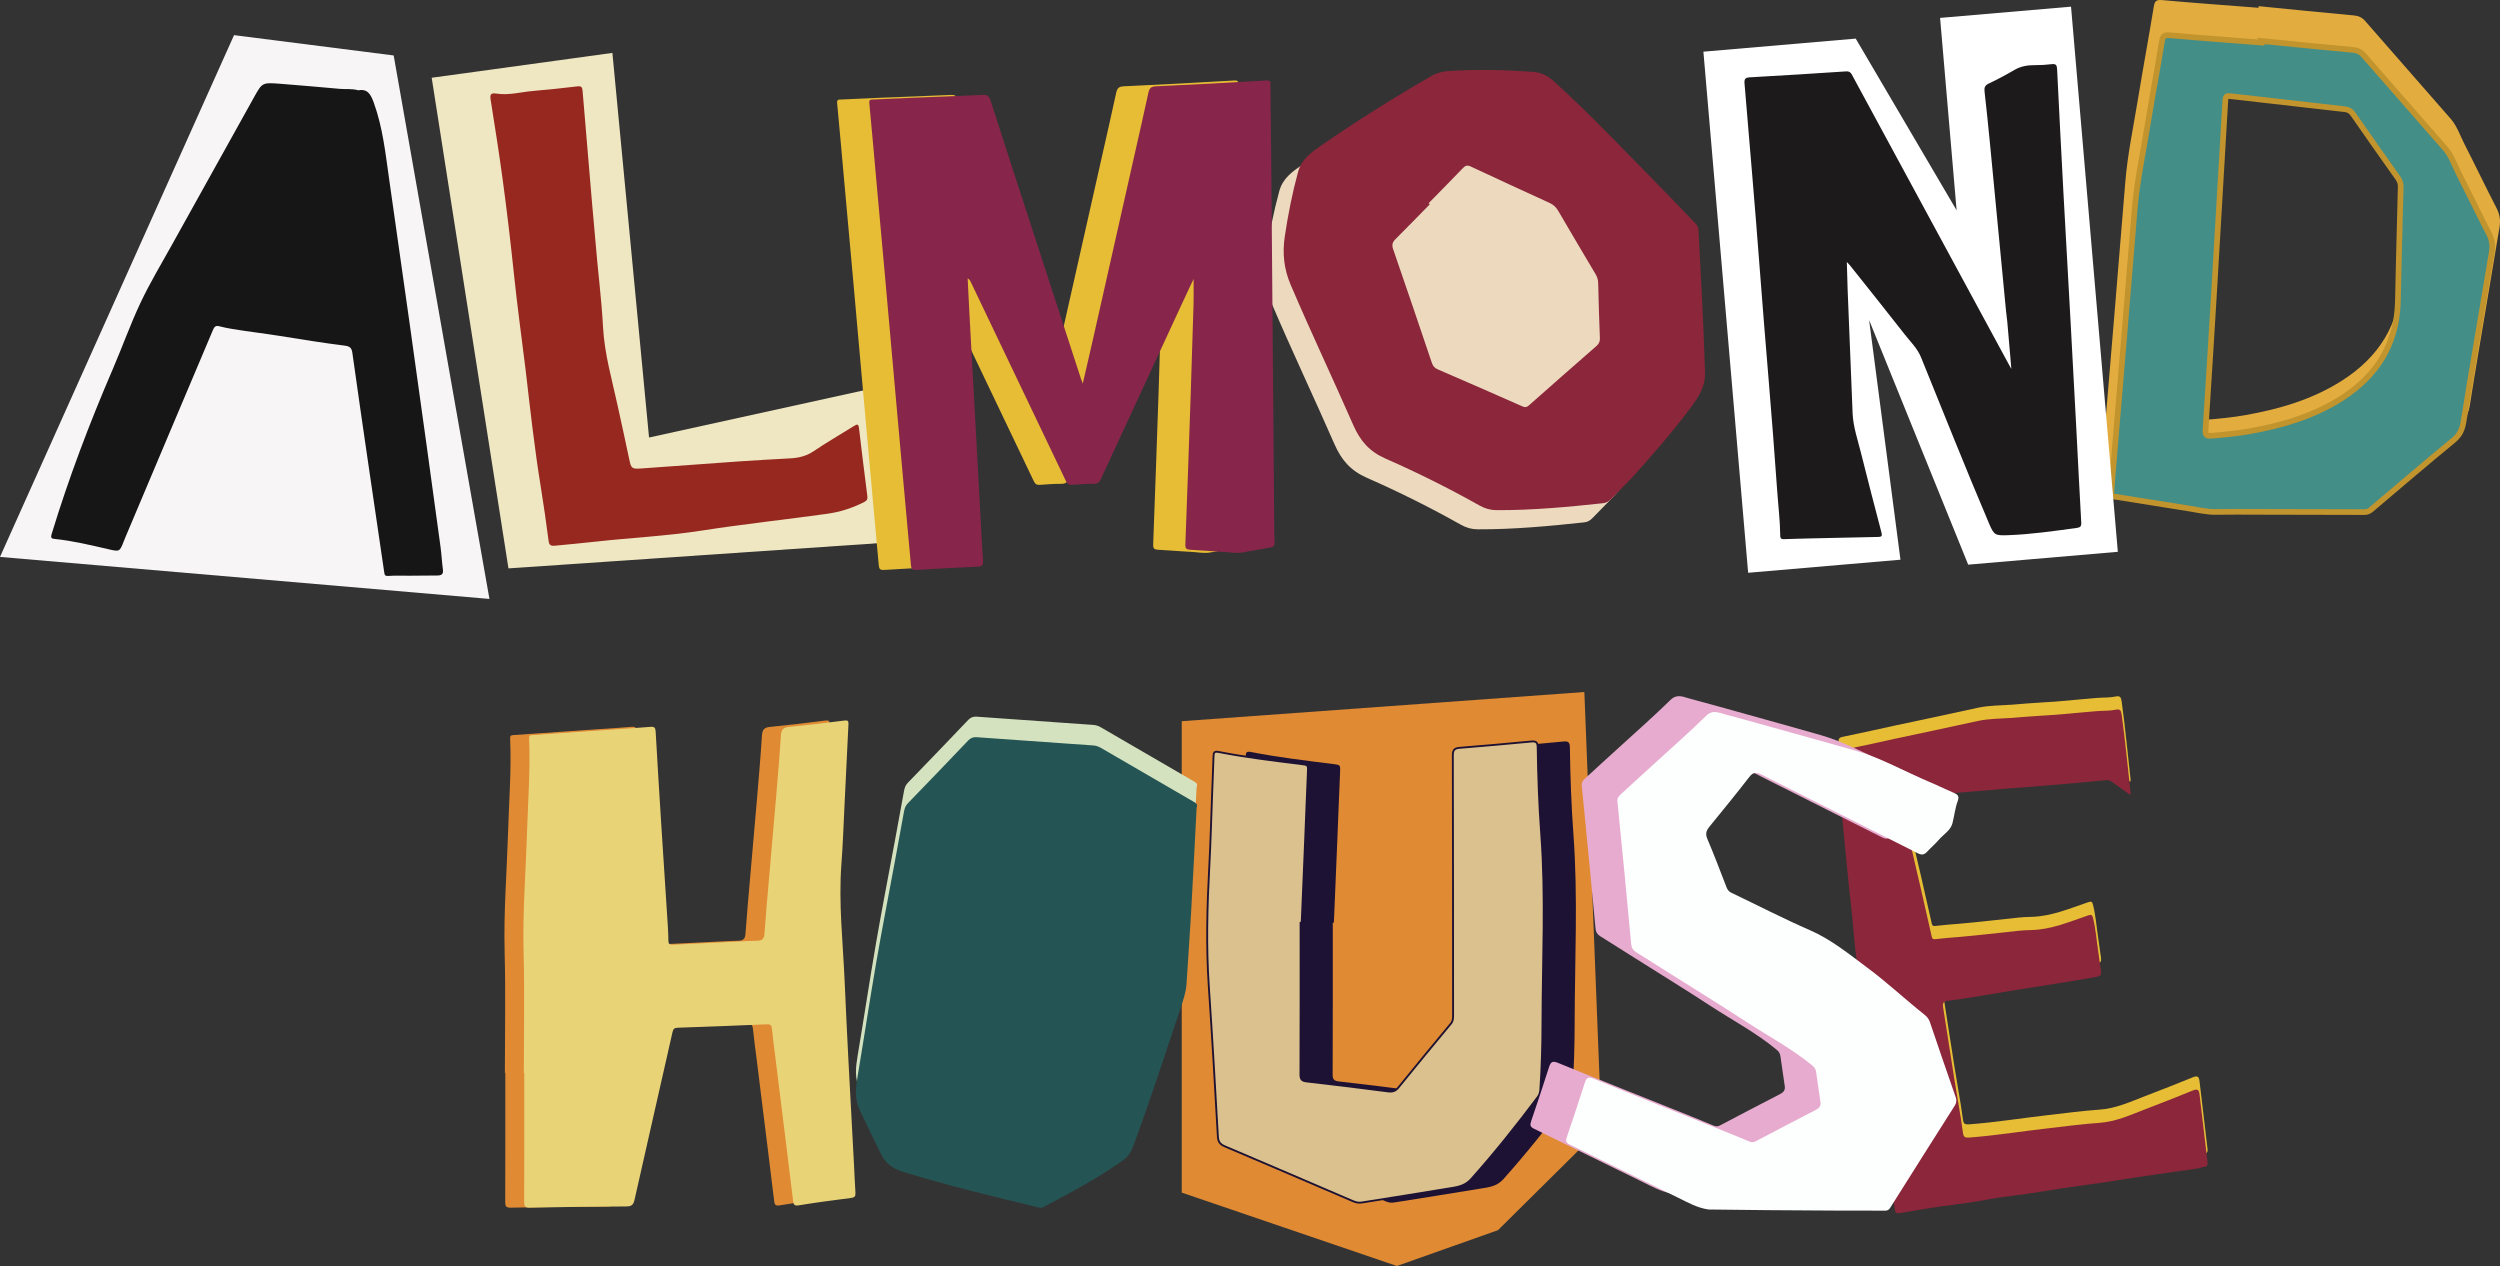 <?xml version="1.0" encoding="UTF-8"?>
<svg id="Layer_1" data-name="Layer 1" xmlns="http://www.w3.org/2000/svg" viewBox="0 0 1322.154 669.53">
  <rect x="0" y="0" width="1322.154" height="669.53" fill="#333333" stroke="none"/>
  <defs>
    <style>
      .cls-1 {
        fill: #d4e2bf;
      }

      .cls-2 {
        fill: #87264a;
      }

      .cls-3 {
        fill: #171616;
      }

      .cls-4 {
        fill: #e08a34;
      }

      .cls-5 {
        fill: #97281f;
      }

      .cls-6 {
        fill: #e6abce;
      }

      .cls-7 {
        fill: #8b263b;
      }

      .cls-8 {
        fill: #dbc18d;
        stroke: #1e1234;
      }

      .cls-8, .cls-9 {
        stroke-miterlimit: 10;
      }

      .cls-10 {
        fill: #1e1234;
      }

      .cls-11 {
        fill: #fff;
      }

      .cls-12 {
        fill: #1d1a1b;
      }

      .cls-13 {
        fill: #efe7c2;
      }

      .cls-9 {
        fill: #438e87;
        stroke: #c1942d;
        stroke-width: 3px;
      }

      .cls-14 {
        fill: #e2ac3f;
      }

      .cls-15 {
        fill: #eddabe;
      }

      .cls-16 {
        fill: #e9d377;
      }

      .cls-17 {
        fill: #f7f5f5;
      }

      .cls-18 {
        fill: #fdfefe;
      }

      .cls-19 {
        fill: #e7bd35;
      }

      .cls-20 {
        fill: #245554;
      }
    </style>
  </defs>
  <g>
    <g>
      <polygon class="cls-17" points="0 294.535 123.773 18.587 208.199 29.332 258.844 316.752 0 294.535"/>
      <path class="cls-3" d="M189.514,47.756c4.877-.863,6.531,2.037,8.186,6.602,4.765,13.146,6.167,26.861,8.12,40.505,3.615,25.254,7.198,50.512,10.754,75.775,3.064,21.768,6.085,43.543,9.1,65.318,2.461,17.77,4.911,35.541,7.306,53.32.539,4,.721,8.049,1.269,12.048.322,2.355-.882,2.999-2.783,3.03-4.968.08-9.938.09-14.907.118-3.727.021-7.467-.153-11.176.116-1.823.133-1.98-.489-2.195-1.978-2.729-18.887-5.561-37.76-8.317-56.643-2.89-19.805-5.763-39.612-8.537-59.434-.354-2.528-1.386-3.408-3.91-3.722-11.564-1.441-23.073-3.337-34.575-5.17-8.325-1.326-16.696-2.282-25.007-3.661-2.351-.39-4.696-.861-7-1.463-1.908-.499-2.61.543-3.228,2.007-7.462,17.677-14.945,35.345-22.413,53.02-7.952,18.821-15.895,37.647-23.839,56.472-.322.764-.631,1.534-.933,2.306-2.13,5.447-2.213,5.492-7.886,4.185-9.406-2.167-18.791-4.453-28.418-5.465-1.679-.176-2.515-.31-1.81-2.629,9.06-29.779,20.096-58.811,32.406-87.384,5.005-11.617,9.234-23.586,14.633-35.009,4.919-10.409,10.893-20.323,16.49-30.406,14.424-25.987,28.901-51.944,43.348-77.918,4.447-7.994,4.442-8.11,13.678-7.422,10.671.795,21.327,1.803,31.988,2.726,3.102.269,6.25-.213,9.655.754Z"/>
    </g>
    <g>
      <polygon class="cls-13" points="228.306 41.12 268.901 300.593 475.827 286.491 462.923 205.088 343.256 231.39 323.871 27.975 228.306 41.12"/>
      <path class="cls-5" d="M277.934,195.276c-2.05-16.612-4.347-33.199-6.081-49.845-1.767-16.959-3.759-33.888-6.047-50.779-1.896-13.999-4.109-27.956-6.324-41.909-.449-2.83.113-3.71,3.096-3.247,6.588,1.022,13.028-.868,19.537-1.413,7.782-.652,15.55-1.501,23.307-2.413,1.98-.233,2.518.411,2.67,2.246,1.668,20.182,3.397,40.359,5.11,60.537.527,6.21,1.165,12.409,1.659,18.624,1.219,15.325,3.243,30.598,4.066,45.94.764,14.242,4.738,27.754,7.716,41.511,2.039,9.418,4.173,18.817,6.114,28.256,1.014,4.933,1.361,5.332,6.42,4.964,17.225-1.254,34.449-2.535,51.678-3.728,9.027-.625,18.064-1.111,27.098-1.616,4.414-.247,8.454-1.152,12.288-3.752,6.957-4.717,14.28-8.894,21.406-13.367,1.656-1.039,2.374-1.171,2.644,1.16,1.388,11.98,2.893,23.946,4.415,35.91.197,1.549-.139,2.358-1.659,3.139-6.237,3.205-12.665,5.26-19.722,6.245-22.081,3.081-44.264,5.442-66.286,8.873-18.758,2.923-37.692,3.782-56.514,5.891-7.022.787-14.086,1.421-21.133,2.102-2.071.2-2.957-.278-3.251-2.488-1.258-9.476-2.56-18.95-4.103-28.382-3.392-20.731-5.662-41.606-8.102-62.46Z"/>
    </g>
    <path class="cls-14" d="M1194.528,3.262c16.782,1.654,33.558,3.367,50.351,4.901,2.547.233,4.332,1.069,6.007,2.993,15.019,17.251,30.154,34.402,45.177,51.649,3.422,3.928,5.023,8.953,7.357,13.519,5.713,11.176,11.119,22.509,16.877,33.661,1.727,3.345,2.224,6.577,1.6,10.208-2.345,13.651-4.596,27.318-6.881,40.979-2.958,17.685-6.013,35.355-8.8,53.066-.665,4.223-2.085,7.405-5.545,10.248-15.353,12.615-30.451,25.541-45.618,38.381-1.115.944-2.209,1.453-3.74,1.446-19.642-.087-39.284-.106-58.926-.133-7.835-.011-15.672-.099-23.504.036-5.006.086-9.806-1.119-14.675-1.88-13.792-2.157-27.563-4.44-41.355-6.599-1.481-.232-1.997-.693-1.836-2.227.336-3.203.462-6.428.73-9.639,4.089-49.137,8.269-98.267,12.233-147.415,1.187-14.713,4.258-29.102,6.636-43.611,2.691-16.421,5.732-32.785,8.423-49.207.469-2.864,1.127-3.878,4.331-3.592,17.011,1.521,34.048,2.745,51.076,4.073.028-.286.056-.572.083-.858ZM1168.088,140.769c-1.043,17.026-2.863,47.573-4.858,78.109-.204,3.123,1.066,3.303,3.444,3.113,6.948-.556,13.882-1.218,20.748-2.434,18.076-3.2,35.506-8.281,51.152-18.251,19.534-12.448,30.608-29.919,31.264-53.435.228-8.154.364-16.31.563-24.464.319-13.091.629-26.182,1.009-39.271.056-1.926-.489-3.474-1.594-5.033-8.317-11.73-16.613-23.476-24.794-35.301-1.228-1.775-2.57-2.536-4.66-2.769-20.706-2.309-41.402-4.699-62.099-7.086-3.916-.452-3.881-.49-4.12,3.589-1.747,29.905-3.506,59.81-6.055,103.235Z"/>
    <path class="cls-9" d="M1196.275,21.7c16.015,1.579,32.025,3.213,48.05,4.677,2.43.222,4.134,1.02,5.732,2.856,14.333,16.463,28.776,32.83,43.113,49.289,3.265,3.749,4.793,8.544,7.021,12.901,5.452,10.665,10.611,21.481,16.106,32.123,1.648,3.192,2.122,6.276,1.527,9.742-2.238,13.027-4.386,26.07-6.566,39.107-2.823,16.877-5.738,33.739-8.398,50.642-.634,4.03-1.989,7.067-5.292,9.78-14.652,12.038-29.059,24.374-43.534,36.628-1.064.901-2.108,1.386-3.569,1.38-18.744-.083-37.489-.101-56.234-.127-7.477-.01-14.956-.094-22.43.034-4.777.082-9.358-1.068-14.004-1.794-13.161-2.058-26.304-4.237-39.465-6.297-1.413-.221-1.906-.661-1.752-2.125.321-3.057.441-6.134.696-9.198,3.902-46.892,7.891-93.778,11.674-140.68,1.132-14.04,4.063-27.773,6.333-41.619,2.568-15.671,5.47-31.287,8.038-46.959.448-2.733,1.076-3.701,4.133-3.428,16.234,1.451,32.492,2.62,48.742,3.887.026-.273.053-.546.079-.819ZM1171.043,152.924c-.995,16.248-2.732,45.4-4.636,74.54-.195,2.981,1.017,3.153,3.287,2.971,6.63-.531,13.248-1.163,19.8-2.323,17.25-3.054,33.884-7.902,48.815-17.417,18.641-11.879,29.209-28.552,29.836-50.994.217-7.781.348-15.565.537-23.347.304-12.493.6-24.986.963-37.477.053-1.838-.467-3.316-1.521-4.803-7.937-11.194-15.854-22.403-23.662-33.688-1.172-1.694-2.453-2.42-4.447-2.643-19.76-2.204-39.511-4.484-59.262-6.762-3.737-.431-3.704-.468-3.931,3.425-1.667,28.539-3.346,57.077-5.779,98.518Z"/>
    <g>
      <polygon class="cls-11" points="1005.082 296.003 924.526 302.919 900.864 27.334 981.42 20.417 1034.774 111.223 1026.038 9.468 1095.288 3.522 1120.041 291.827 1040.899 298.622 988.508 169.295 1005.082 296.003"/>
      <path class="cls-12" d="M976.716,138.539c.152,5.341.239,9.822.415,14.3.862,21.905,1.724,43.81,2.639,65.713.293,7.02,2.59,13.651,4.282,20.387,3.564,14.182,7.199,28.347,10.93,42.487.5,1.896.34,2.508-1.715,2.542-11.059.187-22.116.462-33.173.719-5.426.126-10.854.238-16.277.444-1.437.055-2.304-.038-2.321-1.849-.073-8.105-1.094-16.151-1.648-24.227-2.676-38.964-6.266-77.857-9.185-116.801-2.452-32.711-5.342-65.384-8.053-98.073-.202-2.439.392-3.151,2.799-3.286,16.984-.956,33.963-1.995,50.935-3.141,2.249-.152,2.774,1.24,3.54,2.655,10.916,20.153,21.826,40.31,32.741,60.463,16.667,30.771,33.337,61.541,50.007,92.31.275.507.57,1.002,1.09,1.913-.743-8.648-1.426-16.752-2.143-24.853-.171-1.938-.487-3.863-.673-5.8-2.841-29.589-5.656-59.181-8.513-88.769-.877-9.078-1.81-18.152-2.842-27.214-.239-2.093.126-3.285,2.223-4.275,4.621-2.181,9.146-4.6,13.555-7.186,3.422-2.007,7.013-2.577,10.875-2.549,2.965.022,5.953-.147,8.894-.519,2.287-.29,2.722.639,2.821,2.668,1.067,21.797,2.18,43.592,3.351,65.384,1.214,22.613,2.519,45.22,3.758,67.832,1.043,19.029,2.065,38.06,3.067,57.092.867,16.473,1.65,32.95,2.595,49.418.118,2.055-.513,2.633-2.403,2.889-12.08,1.633-24.141,3.4-36.35,3.828-6.832.24-7.358.028-10.063-6.328-12.378-29.08-24.014-58.463-35.916-87.738-1.946-4.785-5.629-8.259-8.692-12.184-9.515-12.193-19.198-24.255-28.821-36.363-.369-.464-.8-.879-1.728-1.889Z"/>
    </g>
    <g>
      <g>
        <path class="cls-15" d="M853.14,262.805c-3.661,3.732-7.34,7.446-10.971,11.207-1.188,1.231-2.527,2.048-4.244,2.233-18.745,2.023-37.506,3.76-56.391,3.689-3.253-.012-6.081-.828-8.969-2.45-16.142-9.062-32.719-17.347-49.645-24.775-8.589-3.77-13.476-9.37-17.158-17.776-10.865-24.806-22.483-49.279-33.111-74.201-3.564-8.358-4.435-16.638-3.122-25.457,1.72-11.554,3.959-22.965,7.049-34.25,1.846-6.741,6.87-10.239,11.962-13.769,18.919-13.117,38.423-25.32,58.35-36.849,2.916-1.687,5.989-2.51,9.318-2.719,14.857-.933,29.694-.63,44.534.427,4.302.306,7.714,1.951,10.921,4.846,19.272,17.395,37.016,36.322,55.235,54.772,6.625,6.709,13.081,13.586,19.646,20.355,1.031,1.063,1.724,2.105,1.808,3.697,1.323,25.067,2.685,50.128,3.441,75.225.234,7.781-3.546,13.261-7.677,18.811-9.613,12.916-20.208,25.023-30.977,36.984ZM745.621,117.576c.203.199.406.398.608.597-6.026,6.144-12.005,12.337-18.11,18.401-1.648,1.637-2.067,3.043-1.27,5.349,6.915,19.994,13.697,40.035,20.467,60.079.561,1.66,1.393,2.716,3.064,3.438,15.008,6.483,29.991,13.025,44.936,19.651,1.536.681,2.346.301,3.455-.68,11.814-10.45,23.656-20.868,35.538-31.24,1.342-1.171,1.959-2.34,1.885-4.182-.392-9.722-.683-19.45-.91-29.177-.04-1.715-.48-3.178-1.333-4.617-6.62-11.164-13.262-22.316-19.783-33.538-1.143-1.967-2.563-3.29-4.605-4.224-13.939-6.372-27.866-12.772-41.744-19.276-1.876-.879-2.853-.399-4.153.958-5.952,6.214-12.019,12.318-18.044,18.462Z"/>
        <ellipse class="cls-15" cx="782.052" cy="161.254" rx="62.412" ry="76.597" transform="translate(119.324 606.675) rotate(-45.556)"/>
      </g>
      <path class="cls-7" d="M863.072,252.678c-3.661,3.732-7.34,7.446-10.971,11.207-1.188,1.231-2.527,2.048-4.244,2.233-18.745,2.023-37.506,3.76-56.391,3.689-3.253-.012-6.081-.828-8.969-2.45-16.142-9.062-32.719-17.347-49.645-24.775-8.589-3.77-13.476-9.37-17.158-17.776-10.865-24.806-22.483-49.279-33.111-74.201-3.564-8.358-4.435-16.638-3.122-25.457,1.72-11.554,3.959-22.965,7.049-34.25,1.846-6.741,6.87-10.239,11.962-13.769,18.919-13.117,38.423-25.32,58.35-36.849,2.916-1.687,5.989-2.51,9.318-2.719,14.857-.933,29.694-.63,44.534.427,4.302.306,7.714,1.951,10.921,4.846,19.272,17.395,37.016,36.322,55.235,54.772,6.625,6.709,13.081,13.586,19.646,20.355,1.031,1.063,1.724,2.105,1.808,3.697,1.323,25.067,2.685,50.128,3.441,75.225.234,7.781-3.546,13.261-7.677,18.811-9.613,12.916-20.208,25.023-30.977,36.984ZM755.553,107.449c.203.199.406.398.608.597-6.026,6.144-12.005,12.337-18.11,18.401-1.648,1.637-2.067,3.043-1.27,5.349,6.915,19.994,13.697,40.035,20.467,60.079.561,1.66,1.393,2.716,3.064,3.438,15.008,6.483,29.991,13.025,44.936,19.651,1.536.681,2.346.301,3.455-.68,11.814-10.45,23.656-20.868,35.538-31.24,1.342-1.171,1.959-2.34,1.885-4.182-.392-9.722-.683-19.45-.91-29.177-.04-1.715-.48-3.178-1.333-4.617-6.62-11.164-13.262-22.316-19.783-33.538-1.143-1.967-2.563-3.29-4.605-4.224-13.939-6.372-27.866-12.772-41.744-19.276-1.876-.879-2.853-.399-4.153.958-5.952,6.214-12.019,12.318-18.044,18.462Z"/>
    </g>
    <path class="cls-19" d="M555.626,202.852c1.91-8.297,3.726-16.055,5.479-23.828,7.316-32.435,14.613-64.875,21.915-97.314,2.449-10.88,4.953-21.748,7.294-32.651.505-2.353,1.369-3.292,3.955-3.411,19.555-.899,39.103-1.953,58.647-3.08,2.278-.131,1.928,1.11,1.942,2.418.18,17.327.392,34.653.536,51.98.504,60.594.984,121.187,1.48,181.781.022,2.665.008,5.338.211,7.992.143,1.866-.665,2.515-2.358,2.802-4.943.841-9.854,1.879-14.804,2.674-3.36.54-6.732-.213-10.096-.362-5.731-.253-11.448-.832-17.178-1.092-1.998-.091-2.87-.47-2.783-2.764,1.014-26.736,1.945-53.475,2.858-80.215.535-15.676,1.028-31.353,1.475-47.031.125-4.383.019-8.773.019-13.225-2.173,4.636-4.418,9.376-6.622,14.134-14.15,30.542-28.309,61.079-42.391,91.652-.85,1.846-1.819,2.573-3.867,2.567-3.787-.011-7.582.234-11.36.54-1.709.138-2.535-.454-3.264-1.984-12.276-25.773-24.614-51.517-36.934-77.269-4.504-9.414-8.993-18.834-13.496-28.249-.294-.615-.647-1.202-1.551-1.69.304,6.047.588,12.095.915,18.141.746,13.816,1.515,27.63,2.269,41.445,1.151,21.082,2.298,42.164,3.445,63.246.484,8.904.904,17.812,1.488,26.709.138,2.105-.403,2.808-2.577,2.903-10.955.482-21.904,1.09-32.85,1.753-1.905.115-2.516-.591-2.674-2.36-1.62-18.163-3.297-36.32-4.939-54.481-1.356-14.998-2.69-29.997-4.027-44.997-1.546-17.347-3.074-34.696-4.63-52.042-1.538-17.142-3.104-34.281-4.651-51.422-1.252-13.876-2.459-27.756-3.78-41.626-.195-2.044.974-1.816,2.211-1.871,7.065-.31,14.129-.662,21.196-.948,12.188-.495,24.381-.894,36.565-1.476,2.31-.111,3.339.46,4.087,2.789,8.856,27.557,17.844,55.07,26.8,82.595,6.994,21.495,13.991,42.989,20.993,64.481.246.754.56,1.486,1.054,2.784Z"/>
    <path class="cls-2" d="M572.647,202.852c1.91-8.297,3.726-16.055,5.479-23.828,7.316-32.435,14.613-64.875,21.915-97.314,2.449-10.88,4.953-21.748,7.294-32.651.505-2.353,1.369-3.292,3.955-3.411,19.555-.899,39.103-1.953,58.647-3.08,2.278-.131,1.928,1.11,1.942,2.418.18,17.327.392,34.653.536,51.98.504,60.594.984,121.187,1.48,181.781.022,2.665.008,5.338.211,7.992.143,1.866-.665,2.515-2.358,2.802-4.943.841-9.854,1.879-14.804,2.674-3.36.54-6.732-.213-10.096-.362-5.731-.253-11.448-.832-17.178-1.092-1.998-.091-2.87-.47-2.783-2.764,1.014-26.736,1.945-53.475,2.858-80.215.535-15.676,1.028-31.353,1.475-47.031.125-4.383.019-8.773.019-13.225-2.173,4.636-4.418,9.376-6.622,14.134-14.15,30.542-28.309,61.079-42.391,91.652-.85,1.846-1.819,2.573-3.867,2.567-3.787-.011-7.582.234-11.36.54-1.709.138-2.535-.454-3.264-1.984-12.276-25.773-24.614-51.517-36.934-77.269-4.504-9.414-8.993-18.834-13.496-28.249-.294-.615-.647-1.202-1.551-1.69.304,6.047.588,12.095.915,18.141.746,13.816,1.515,27.63,2.269,41.445,1.151,21.082,2.298,42.164,3.445,63.246.484,8.904.904,17.812,1.488,26.709.138,2.105-.403,2.808-2.577,2.903-10.955.482-21.904,1.09-32.85,1.753-1.905.115-2.516-.591-2.674-2.36-1.62-18.163-3.297-36.32-4.939-54.481-1.356-14.998-2.69-29.997-4.027-44.997-1.546-17.347-3.074-34.696-4.63-52.042-1.538-17.142-3.104-34.281-4.651-51.422-1.252-13.876-2.459-27.756-3.78-41.626-.195-2.044.974-1.816,2.211-1.871,7.065-.31,14.129-.662,21.196-.948,12.188-.495,24.381-.894,36.565-1.476,2.31-.111,3.339.46,4.087,2.789,8.856,27.557,17.844,55.07,26.8,82.595,6.994,21.495,13.991,42.989,20.993,64.481.246.754.56,1.486,1.054,2.784Z"/>
  </g>
  <g>
    <g>
      <polygon class="cls-4" points="837.903 365.979 624.982 381.414 624.982 630.729 738.766 669.53 792.23 650.588 846.963 596.355 837.903 365.979"/>
      <path class="cls-10" d="M704.854,487.969c0,26.757.045,53.514-.07,80.27-.012,2.701.837,3.414,3.372,3.702,14.34,1.633,28.667,3.391,42.978,5.266,2.423.317,3.94-.199,5.497-2.123,9.149-11.309,18.402-22.535,27.707-33.718,1.212-1.456,1.164-2.965,1.163-4.588-.018-45.726-.004-91.453-.137-137.179-.008-2.887.737-3.873,3.56-4.098,12.658-1.008,25.307-2.14,37.948-3.347,2.525-.241,3.336.43,3.373,3.057.212,15.371.757,30.732,1.886,46.07,2.442,33.177.705,66.384.647,99.579-.021,11.788-.34,23.568-1.115,35.334-.098,1.488-.466,2.791-1.358,3.984-11.173,14.937-22.799,29.495-35.223,43.429-3.668,4.114-8.39,4.364-13.024,5.144-14.931,2.514-29.9,4.802-44.848,7.217-1.706.276-3.198-.091-4.746-.756-22.558-9.693-45.118-19.383-67.717-28.978-2.457-1.043-3.484-2.328-3.641-5.154-1.473-26.494-3.007-52.986-4.799-79.46-1.443-21.316-.86-42.591.284-63.887.671-12.484.983-24.987,1.458-37.481.257-6.759.564-13.517.746-20.279.056-2.076.447-2.726,2.837-2.261,14.272,2.779,28.703,4.533,43.128,6.305,4.239.521,4.134.486,3.945,4.698-.53,11.774-.951,23.553-1.433,35.329-.6,14.641-1.219,29.282-1.83,43.923-.195,0-.39.001-.584.002Z"/>
      <path class="cls-8" d="M687.832,487.969c0,26.757.045,53.514-.07,80.27-.012,2.701.837,3.414,3.372,3.702,14.34,1.633,28.667,3.391,42.978,5.266,2.423.317,3.94-.199,5.497-2.123,9.149-11.309,18.402-22.535,27.707-33.718,1.212-1.456,1.164-2.965,1.163-4.588-.018-45.726-.004-91.453-.137-137.179-.008-2.887.737-3.873,3.56-4.098,12.658-1.008,25.307-2.14,37.948-3.347,2.525-.241,3.336.43,3.373,3.057.212,15.371.757,30.732,1.886,46.07,2.442,33.177.705,66.384.647,99.579-.021,11.788-.34,23.568-1.115,35.334-.098,1.488-.466,2.791-1.358,3.984-11.173,14.937-22.799,29.495-35.223,43.429-3.668,4.114-8.39,4.364-13.024,5.144-14.931,2.514-29.9,4.802-44.848,7.217-1.706.276-3.198-.091-4.746-.756-22.558-9.693-45.118-19.383-67.717-28.978-2.457-1.043-3.484-2.328-3.641-5.154-1.473-26.494-3.007-52.986-4.799-79.46-1.443-21.316-.86-42.591.284-63.887.671-12.484.983-24.987,1.458-37.481.257-6.759.564-13.517.746-20.279.056-2.076.447-2.726,2.837-2.261,14.272,2.779,28.703,4.533,43.128,6.305,4.239.521,4.134.486,3.945,4.698-.53,11.774-.951,23.553-1.433,35.329-.6,14.641-1.219,29.282-1.83,43.923-.195,0-.39.001-.584.002Z"/>
    </g>
    <g>
      <path class="cls-4" d="M267.01,567.401c0-21.212.444-42.436-.124-63.633-.574-21.439,1.178-42.761,1.835-64.137.504-16.374,1.8-32.735,1.065-49.133-.067-1.489.528-1.667,1.74-1.749,14.915-1.006,29.828-2.054,44.741-3.089,5.925-.411,11.856-.744,17.771-1.264,2.057-.181,2.577.518,2.688,2.488.929,16.455,1.941,32.906,2.98,49.354,1.136,17.979,2.336,35.954,3.487,53.933.157,2.453.24,4.914.266,7.372.016,1.558.61,2.166,2.229,2.083,11.458-.593,22.919-1.125,34.379-1.672,3.479-.166,6.958-.395,10.44-.45,2.439-.038,3.556-.926,3.744-3.538.751-10.411,1.692-20.809,2.59-31.209,1.162-13.456,2.381-26.908,3.517-40.366.938-11.116,1.905-22.232,2.606-33.364.19-3.008,1.093-4.276,4.191-4.578,9.775-.953,19.53-2.119,29.273-3.364,1.83-.234,2.36.072,2.267,1.905-.736,14.522-1.403,29.047-2.118,43.57-.498,10.124-.839,20.261-1.602,30.366-1.574,20.831.825,41.532,1.716,62.282.602,14.014,1.291,28.026,2.011,42.035.93,18.097,1.935,36.191,2.898,54.287.272,5.113.462,10.231.79,15.34.116,1.798-.445,2.451-2.314,2.688-9.234,1.172-18.467,2.386-27.649,3.9-2.373.392-2.772-.385-2.998-2.279-1.078-9.038-2.203-18.071-3.322-27.105-1.999-16.137-4.004-32.272-6.008-48.408-.643-5.177-1.378-10.344-1.885-15.534-.173-1.774-.618-2.497-2.543-2.415-15.763.668-31.528,1.276-47.296,1.812-1.795.061-2.359.672-2.748,2.398-6.651,29.516-13.428,59.004-20.05,88.526-.595,2.651-1.515,3.579-4.344,3.59-17.013.063-34.027.282-51.036.648-2.616.056-3.009-.765-3.002-3.061.071-22.742.043-45.484.043-68.227-.076,0-.152,0-.227,0Z"/>
      <path class="cls-16" d="M277.032,567.401c0-21.212.444-42.436-.124-63.633-.574-21.439,1.178-42.761,1.835-64.137.504-16.374,1.8-32.735,1.065-49.133-.067-1.489.528-1.667,1.74-1.749,14.915-1.006,29.828-2.054,44.741-3.089,5.925-.411,11.856-.744,17.771-1.264,2.057-.181,2.577.518,2.688,2.488.929,16.455,1.941,32.906,2.98,49.354,1.136,17.979,2.336,35.954,3.487,53.933.157,2.453.24,4.914.266,7.372.016,1.558.61,2.166,2.229,2.083,11.458-.593,22.919-1.125,34.379-1.672,3.479-.166,6.958-.395,10.44-.45,2.439-.038,3.556-.926,3.744-3.538.751-10.411,1.692-20.809,2.59-31.209,1.162-13.456,2.381-26.908,3.517-40.366.938-11.116,1.905-22.232,2.606-33.364.19-3.008,1.093-4.276,4.191-4.578,9.775-.953,19.53-2.119,29.273-3.364,1.83-.234,2.36.072,2.267,1.905-.736,14.522-1.403,29.047-2.118,43.57-.498,10.124-.839,20.261-1.602,30.366-1.574,20.831.825,41.532,1.716,62.282.602,14.014,1.291,28.026,2.011,42.035.93,18.097,1.935,36.191,2.898,54.287.272,5.113.462,10.231.79,15.34.116,1.798-.445,2.451-2.314,2.688-9.234,1.172-18.467,2.386-27.649,3.9-2.373.392-2.772-.385-2.998-2.279-1.078-9.038-2.203-18.071-3.322-27.105-1.999-16.137-4.004-32.272-6.008-48.408-.643-5.177-1.378-10.344-1.885-15.534-.173-1.774-.618-2.497-2.543-2.415-15.763.668-31.528,1.276-47.296,1.812-1.795.061-2.359.672-2.748,2.398-6.651,29.516-13.428,59.004-20.05,88.526-.595,2.651-1.515,3.579-4.344,3.59-17.013.063-34.027.282-51.036.648-2.616.056-3.009-.765-3.002-3.061.071-22.742.043-45.484.043-68.227-.076,0-.152,0-.227,0Z"/>
    </g>
    <g>
      <path class="cls-19" d="M1126.702,413.468c-3.506-2.483-6.718-4.718-9.882-7.02-1.058-.77-2.141-.914-3.403-.797-10.992,1.019-21.979,2.111-32.985,2.954-12.804.98-25.606,1.955-38.394,3.127-9.281.851-18.597,1.336-27.898,1.97-1.441.098-2.364.456-2.59,2.221-.496,3.872-1.041,7.768-2.008,11.541-1.271,4.958.352,9.523,1.366,14.171,1.579,7.235,3.364,14.424,5.025,21.641,1.931,8.389,3.842,16.783,5.712,25.186.321,1.44,1.237,1.321,2.28,1.192,4.085-.502,8.19-.775,12.288-1.125,10.507-.897,20.98-2.187,31.472-3.274,2.19-.227,4.4-.311,6.603-.363,10.539-.249,20.091-4.364,29.836-7.669,1.748-.593,2.316-.63,2.82,1.385,1.447,5.783,1.824,11.71,2.73,17.562.415,2.683.712,5.385,1.138,8.066.802,5.046.8,4.905-4.154,5.794-13.245,2.378-26.564,4.285-39.841,6.451-12.187,1.988-24.341,4.186-36.581,5.823-2.365.316-2.976,1.078-2.594,3.445,2.716,16.856,5.142,33.76,8.029,50.585.9,5.246,1.777,10.494,2.458,15.767.286,2.216,1.033,2.695,3.266,2.527,13.844-1.042,27.542-3.277,41.32-4.841,9.182-1.042,18.352-2.315,27.564-2.937,8.632-.582,16.249-4.104,24.074-7.124,8.494-3.277,16.987-6.561,25.409-10.016,2.526-1.036,3.218-.201,3.487,2.143,1.363,11.878,2.766,23.752,4.218,35.62.193,1.578-.064,2.48-1.828,2.677-1.183.132-2.318.665-3.5.839-14.613,2.158-29.262,4.086-43.837,6.477-12.598,2.067-25.305,3.408-37.864,5.62-10.108,1.781-20.349,2.575-30.406,4.511-10.676,2.055-21.511,2.915-32.195,4.794-4.351.765-8.707,1.47-13.064,2.188-1.843.304-2.669-.269-2.68-2.1,0-.1-.026-.199-.041-.299-1.937-13.121-3.846-26.245-5.818-39.361-2.927-19.469-5.663-38.972-8.958-58.379-1.498-8.824-2.134-17.786-4.036-26.507-2.541-11.647-2.838-23.521-4.223-35.274-1.55-13.153-2.675-26.367-4.001-39.553-1.294-12.86-2.494-25.74-2.706-38.685-.074-4.488-.141-4.287,4.11-5.143,8.736-1.76,17.421-3.767,26.132-5.649,5.484-1.185,10.981-2.314,16.467-3.492,9.008-1.934,18.011-3.891,27.017-5.833,6.021-1.298,12.195-1.193,18.283-1.64,4.883-.359,9.778-.87,14.687-1.104,10.116-.484,20.196-1.68,30.298-2.48,3.197-.253,6.443-.032,9.592-.728,2.32-.513,2.87.448,3.167,2.578,1.918,13.739,3.162,27.553,4.725,41.332.031.273-.035.556-.084,1.207Z"/>
      <path class="cls-7" d="M1126.702,420.45c-3.506-2.483-6.718-4.718-9.882-7.02-1.058-.77-2.141-.914-3.403-.797-10.992,1.019-21.979,2.111-32.985,2.954-12.804.98-25.606,1.955-38.394,3.127-9.281.851-18.597,1.336-27.898,1.97-1.441.098-2.364.456-2.59,2.221-.496,3.872-1.041,7.768-2.008,11.541-1.271,4.958.352,9.523,1.366,14.171,1.579,7.235,3.364,14.424,5.025,21.641,1.931,8.389,3.842,16.783,5.712,25.186.321,1.44,1.237,1.321,2.28,1.192,4.085-.502,8.19-.775,12.288-1.125,10.507-.897,20.98-2.187,31.472-3.274,2.19-.227,4.4-.311,6.603-.363,10.539-.249,20.091-4.364,29.836-7.669,1.748-.593,2.316-.63,2.82,1.385,1.447,5.783,1.824,11.71,2.73,17.562.415,2.683.712,5.385,1.138,8.066.802,5.046.8,4.905-4.154,5.794-13.245,2.378-26.564,4.285-39.841,6.451-12.187,1.988-24.341,4.186-36.581,5.823-2.365.316-2.976,1.078-2.594,3.445,2.716,16.856,5.142,33.76,8.029,50.585.9,5.246,1.777,10.494,2.458,15.767.286,2.216,1.033,2.695,3.266,2.527,13.844-1.042,27.542-3.277,41.32-4.841,9.182-1.042,18.352-2.315,27.564-2.937,8.632-.582,16.249-4.104,24.074-7.124,8.494-3.277,16.987-6.561,25.409-10.016,2.526-1.036,3.218-.201,3.487,2.143,1.363,11.878,2.766,23.752,4.218,35.62.193,1.578-.064,2.48-1.828,2.677-1.183.132-2.318.665-3.5.839-14.613,2.158-29.262,4.086-43.837,6.477-12.598,2.067-25.305,3.408-37.864,5.62-10.108,1.781-20.349,2.575-30.406,4.511-10.676,2.055-21.511,2.915-32.195,4.794-4.351.765-8.707,1.47-13.064,2.188-1.843.304-2.669-.269-2.68-2.1,0-.1-.026-.199-.041-.299-1.937-13.121-3.846-26.245-5.818-39.361-2.927-19.469-5.663-38.972-8.958-58.379-1.498-8.824-2.134-17.786-4.036-26.507-2.541-11.647-2.838-23.521-4.223-35.274-1.55-13.153-2.675-26.367-4.001-39.553-1.294-12.86-2.494-25.74-2.706-38.685-.074-4.488-.141-4.287,4.11-5.143,8.736-1.76,17.421-3.767,26.132-5.649,5.484-1.185,10.981-2.314,16.467-3.492,9.008-1.934,18.011-3.891,27.017-5.833,6.021-1.298,12.195-1.193,18.283-1.64,4.883-.359,9.778-.87,14.687-1.104,10.116-.484,20.196-1.68,30.298-2.48,3.197-.253,6.443-.032,9.592-.728,2.32-.513,2.87.448,3.167,2.578,1.918,13.739,3.162,27.553,4.725,41.332.031.273-.035.556-.084,1.207Z"/>
    </g>
    <g>
      <path class="cls-6" d="M884.671,631.281c-6.064-.873-11.132-3.839-16.334-6.367-19.065-9.267-38.053-18.69-57.102-27.991-1.9-.928-2.186-1.886-1.5-3.88,3.267-9.5,6.384-19.052,9.465-28.615.824-2.556,1.626-3.606,4.724-2.334,19.568,8.037,39.246,15.808,58.882,23.679,7.892,3.163,15.797,6.294,23.632,9.592,1.396.588,2.344.289,3.472-.304,10.487-5.504,20.952-11.053,31.499-16.439,1.877-.958,2.767-2.122,2.493-4.103-.74-5.345-1.58-10.677-2.317-16.022-.198-1.436-.858-2.396-1.981-3.328-10.778-8.946-23.169-15.455-34.823-23.071-13.143-8.589-26.522-16.815-39.799-25.198-6.243-3.942-12.481-7.893-18.74-11.81-1.511-.945-2.252-2.08-2.43-3.999-2.339-25.187-4.761-50.367-7.287-75.537-.197-1.964.804-2.964,1.889-3.97,6.094-5.651,12.273-11.21,18.405-16.82,8.889-8.134,17.961-16.082,26.546-24.526,3.5-3.443,6.625-1.745,9.952-.857,10.506,2.806,20.975,5.752,31.45,8.675,12.87,3.593,25.752,7.148,38.591,10.848,13.028,3.755,24.74,10.654,37.18,15.823,4.597,1.91,9.061,4.138,13.643,6.088,2.174.925,3.33,1.685,2.274,4.549-1.352,3.667-1.75,7.675-2.713,11.498-1.008,4.003-4.707,5.933-7.168,8.809-1.952,2.282-4.279,4.24-6.321,6.451-1.501,1.625-2.867,1.777-4.894.753-27.542-13.911-55.14-27.711-82.684-41.617-2.692-1.359-4.405-1.327-6.441,1.311-6.861,8.889-13.988,17.575-21.084,26.28-1.652,2.026-2.214,3.775-1.072,6.456,3.585,8.418,6.824,16.985,10.126,25.521.52,1.345,1.205,2.294,2.54,2.932,13.87,6.626,27.546,13.69,41.625,19.833,11.354,4.954,20.678,12.66,30.428,19.897,10.452,7.758,19.93,16.686,30.113,24.764,1.312,1.041,2.304,2.242,2.875,3.936,4.461,13.214,8.995,26.404,13.592,39.572.601,1.721.547,3.018-.469,4.615-11.39,17.898-22.702,35.845-34.001,53.8-.718,1.141-1.371,1.755-2.901,1.737-8.802-.108-17.606-.021-26.41-.057-12.015-.049-24.03-.129-36.045-.232-10.359-.089-20.718-.228-30.882-.343Z"/>
      <path class="cls-18" d="M903.549,639.658c-6.064-.873-11.132-3.839-16.334-6.367-19.065-9.267-38.053-18.69-57.102-27.991-1.9-.928-2.186-1.886-1.5-3.88,3.267-9.5,6.384-19.052,9.465-28.615.824-2.556,1.626-3.606,4.724-2.334,19.568,8.037,39.246,15.808,58.882,23.679,7.892,3.163,15.797,6.294,23.632,9.592,1.396.588,2.344.289,3.472-.304,10.487-5.504,20.952-11.053,31.499-16.439,1.877-.958,2.767-2.122,2.493-4.103-.74-5.345-1.58-10.677-2.317-16.022-.198-1.436-.858-2.396-1.981-3.328-10.778-8.946-23.169-15.455-34.823-23.071-13.143-8.589-26.522-16.815-39.799-25.198-6.243-3.942-12.481-7.893-18.74-11.81-1.511-.945-2.252-2.08-2.43-3.999-2.339-25.187-4.761-50.367-7.287-75.537-.197-1.964.804-2.964,1.889-3.97,6.094-5.651,12.273-11.21,18.405-16.82,8.889-8.134,17.961-16.082,26.546-24.526,3.5-3.443,6.625-1.745,9.952-.857,10.506,2.806,20.975,5.752,31.45,8.675,12.87,3.593,25.752,7.148,38.591,10.848,13.028,3.755,24.74,10.654,37.18,15.823,4.597,1.91,9.061,4.138,13.643,6.088,2.174.925,3.33,1.685,2.274,4.549-1.352,3.667-1.75,7.675-2.713,11.498-1.008,4.003-4.707,5.933-7.168,8.809-1.952,2.282-4.279,4.24-6.321,6.451-1.501,1.625-2.867,1.777-4.894.753-27.542-13.911-55.14-27.711-82.684-41.617-2.692-1.359-4.405-1.327-6.441,1.311-6.861,8.889-13.988,17.575-21.084,26.28-1.652,2.026-2.214,3.775-1.072,6.456,3.585,8.418,6.824,16.985,10.126,25.521.52,1.345,1.205,2.294,2.54,2.932,13.87,6.626,27.546,13.69,41.625,19.833,11.354,4.954,20.678,12.66,30.428,19.897,10.452,7.758,19.93,16.686,30.113,24.764,1.312,1.041,2.304,2.242,2.875,3.936,4.461,13.214,8.995,26.404,13.592,39.572.601,1.721.547,3.018-.469,4.615-11.39,17.898-22.702,35.845-34.001,53.8-.718,1.141-1.371,1.755-2.901,1.737-8.802-.108-17.606-.021-26.41-.057-12.015-.049-24.03-.129-36.045-.232-10.359-.089-20.718-.228-30.882-.343Z"/>
    </g>
    <g>
      <path class="cls-1" d="M632.852,416.313c-.989,18.893-1.916,37.695-2.979,56.489-.693,12.253-1.614,24.493-2.375,36.742-.264,4.246-1.613,8.19-2.946,12.169-8.317,24.827-16.366,49.744-25.512,74.287-1.055,2.832-2.749,5.027-5.103,6.732-13.229,9.58-27.701,17.059-42.04,24.76-.855.459-1.66.493-2.637.252-24.106-5.928-48.28-11.581-72.005-18.98-5.223-1.629-8.849-4.295-11.314-9.318-3.787-7.716-7.597-15.414-11.252-23.199-2.808-5.981-2.152-11.804-1.124-17.921,3.352-19.936,6.349-39.932,9.789-59.852,3.127-18.109,6.663-36.148,10.002-54.221,1.595-8.633,3.145-17.274,4.736-25.908.296-1.608.77-3.073,2.009-4.35,10.698-11.033,21.355-22.106,31.948-33.24,1.351-1.42,2.711-1.869,4.597-1.73,14.482,1.068,28.969,2.061,43.455,3.078,6.019.422,12.038.844,18.057,1.27,1.454.103,2.788.549,4.057,1.287,16.194,9.421,32.395,18.83,48.601,28.229,1.378.799,2.902,1.451,2.039,3.422Z"/>
      <path class="cls-20" d="M632.852,427.171c-.989,18.893-1.916,37.695-2.979,56.489-.693,12.253-1.614,24.493-2.375,36.742-.264,4.246-1.613,8.19-2.946,12.169-8.317,24.827-16.366,49.744-25.512,74.287-1.055,2.832-2.749,5.027-5.103,6.732-13.229,9.58-27.701,17.059-42.04,24.76-.855.459-1.66.493-2.637.252-24.106-5.928-48.28-11.581-72.005-18.98-5.223-1.629-8.849-4.295-11.314-9.318-3.787-7.716-7.597-15.414-11.252-23.199-2.808-5.981-2.152-11.804-1.124-17.921,3.352-19.936,6.349-39.932,9.789-59.852,3.127-18.109,6.663-36.148,10.002-54.221,1.595-8.633,3.145-17.274,4.736-25.908.296-1.608.77-3.073,2.009-4.35,10.698-11.033,21.355-22.106,31.948-33.24,1.351-1.42,2.711-1.869,4.597-1.73,14.482,1.068,28.969,2.061,43.455,3.078,6.019.422,12.038.844,18.057,1.27,1.454.103,2.788.549,4.057,1.287,16.194,9.421,32.395,18.83,48.601,28.229,1.378.799,2.902,1.451,2.039,3.422Z"/>
    </g>
  </g>
</svg>